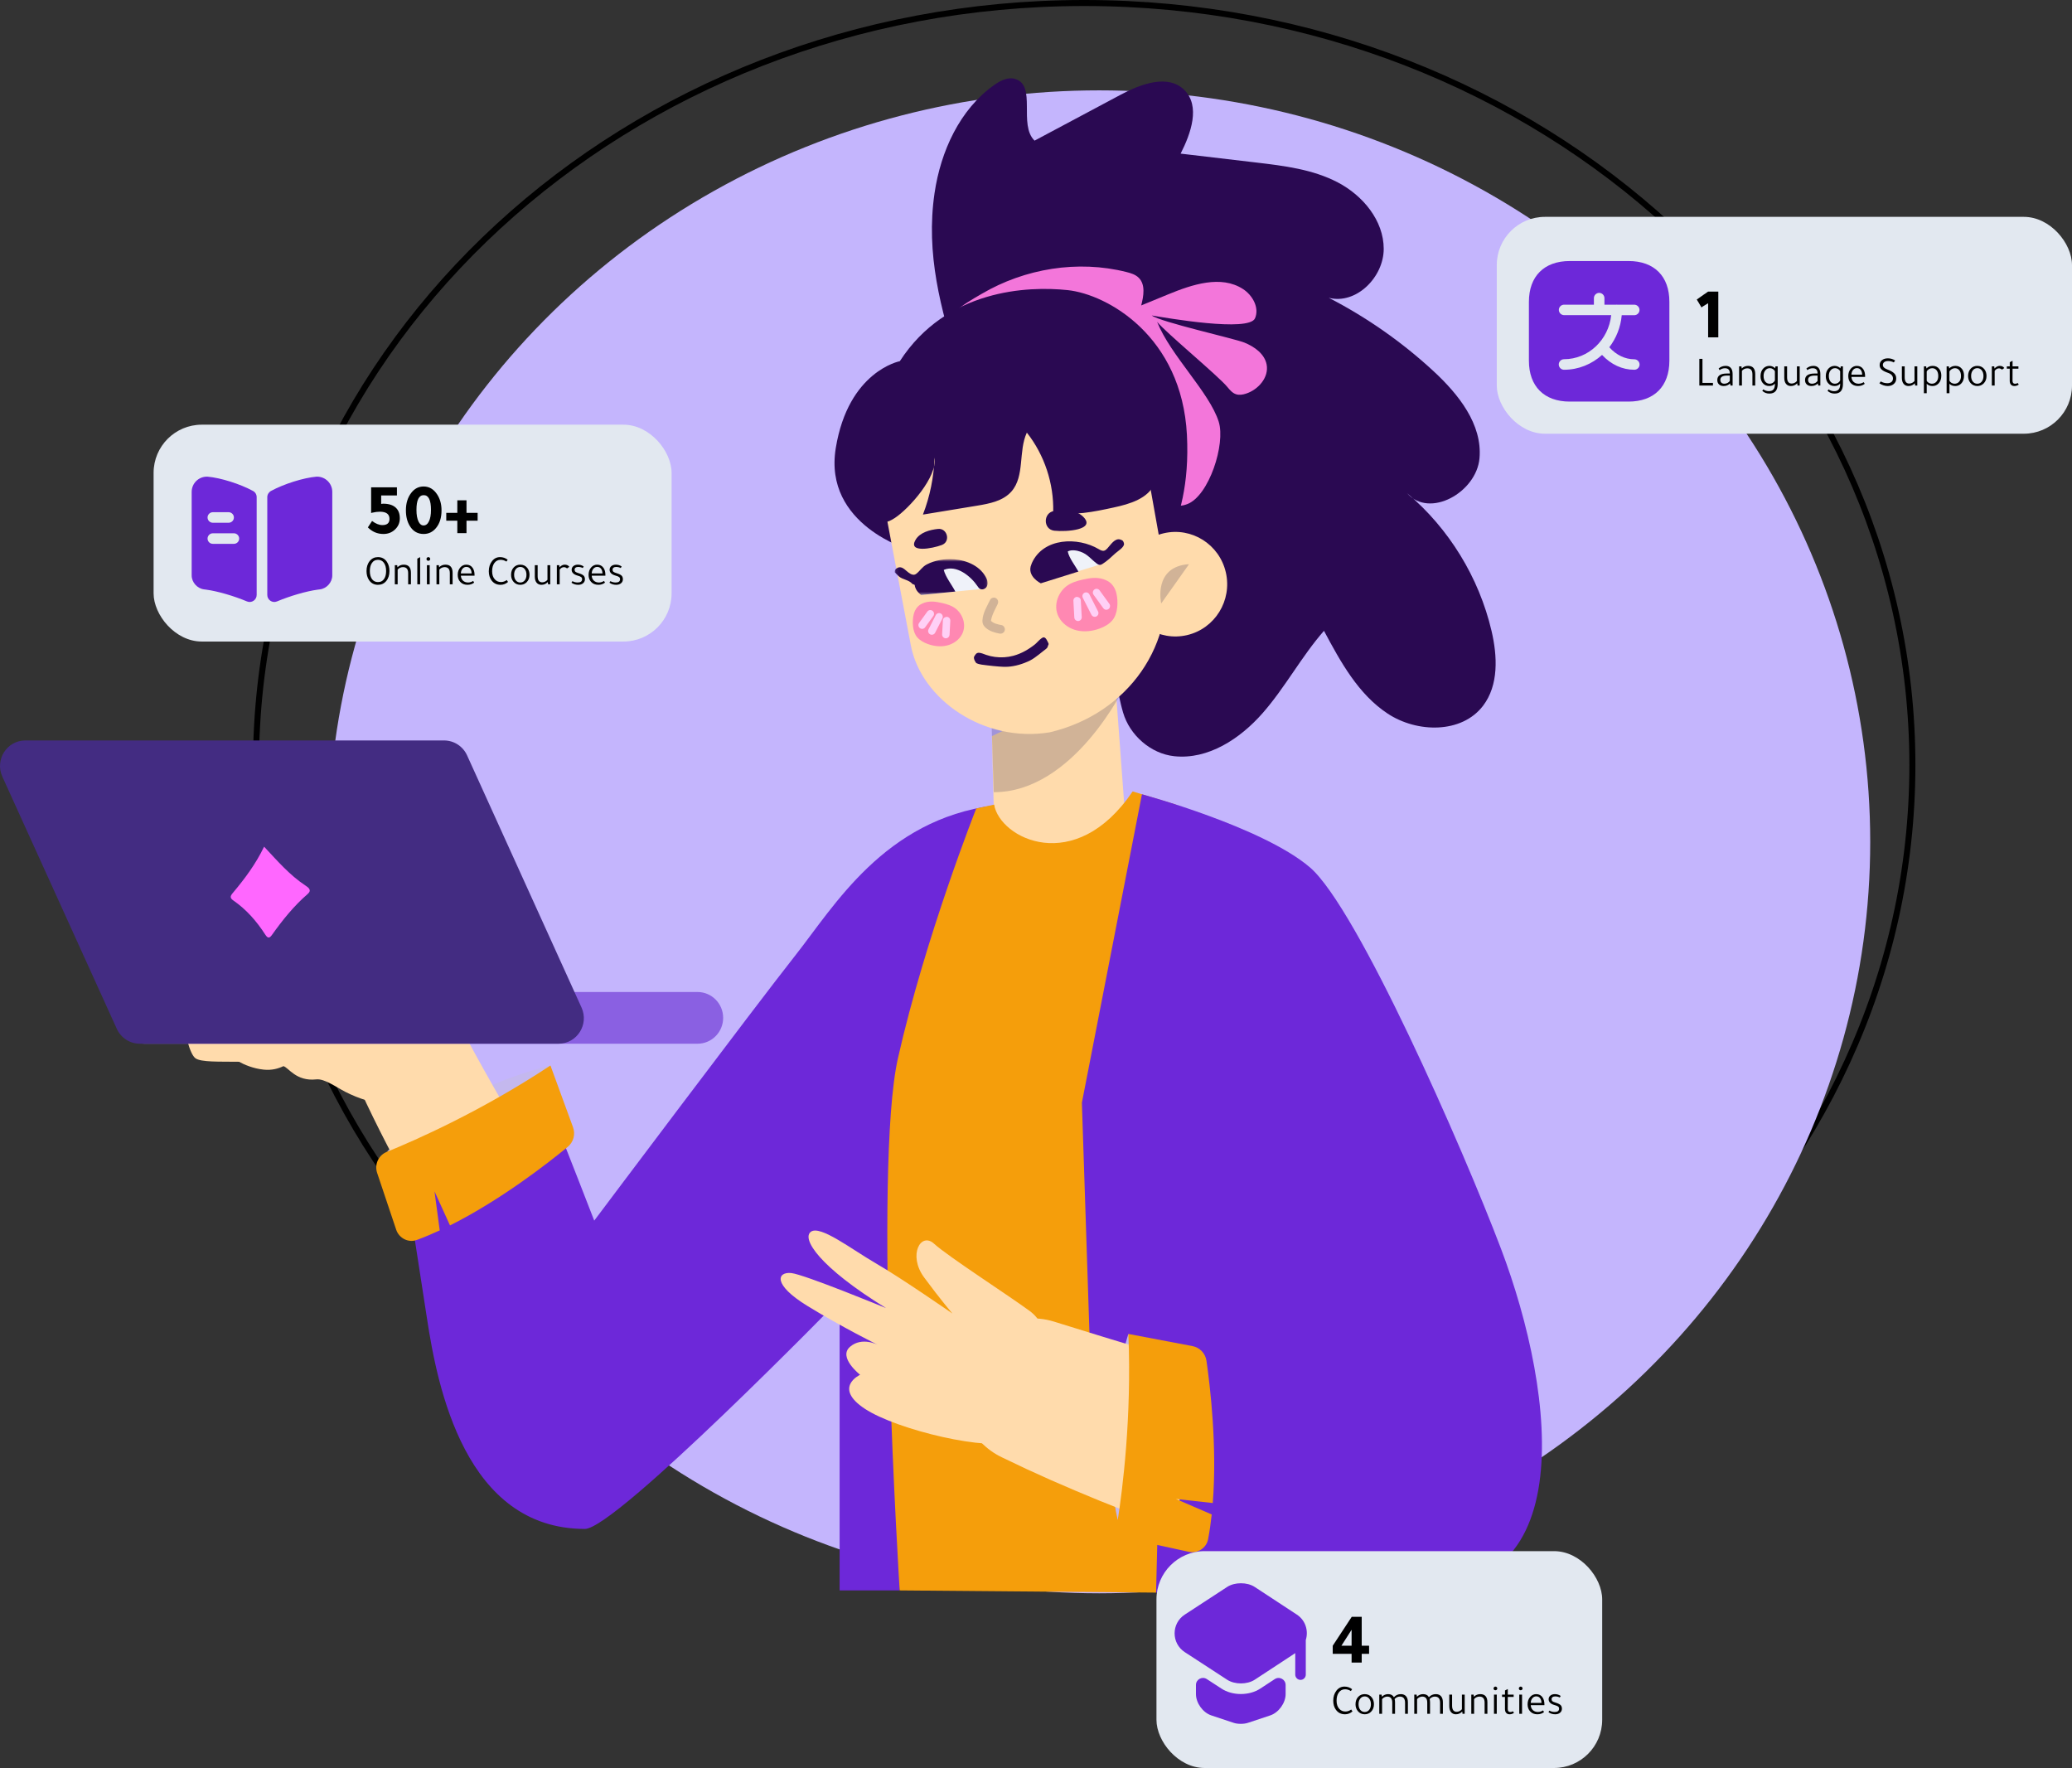 <svg width="688" height="587" viewBox="0 0 688 587" fill="none" xmlns="http://www.w3.org/2000/svg">
<rect x="0" y="0" width="688" height="587" fill="#333333" stroke="none"/>
<path d="M635 254C635 393.651 511.958 507 360 507C208.042 507 85 393.651 85 254C85 114.349 208.042 1 360 1C511.958 1 635 114.349 635 254Z" stroke="black" stroke-width="2"/>
<ellipse cx="365" cy="279.5" rx="256" ry="249.5" fill="#C4B5FD"/>
<path fill-rule="evenodd" clip-rule="evenodd" d="M310.316 64.106C312.364 50.209 318.672 36.346 330.089 28.245C332.132 26.791 334.649 25.491 337.053 26.198C344.333 28.345 338.06 41.391 343.523 46.694C353.094 41.59 362.664 36.486 372.234 31.387C378.907 27.827 387.905 24.54 393.27 29.893C398.616 35.231 395.462 44.273 392.022 51.006C400.383 51.986 408.744 52.977 417.105 53.958C426.399 55.054 435.935 56.219 444.231 60.571C452.533 64.918 459.463 73.213 459.458 82.629C459.458 92.04 450.307 101.192 441.235 98.882C453.836 105.38 465.563 113.591 475.993 123.231C484.29 130.899 492.28 140.898 491.259 152.186C490.237 163.474 474.685 172.247 467.222 163.758C481.111 175.444 491.101 191.737 495.257 209.463C497.226 217.858 497.665 227.478 492.443 234.325C485.351 243.621 470.534 243.357 460.786 236.939C451.033 230.526 445.135 219.77 439.621 209.438C432.139 217.978 426.754 228.215 419.267 236.75C411.779 245.289 401.128 252.285 389.875 251.07C382.076 250.224 375.117 244.099 372.916 236.57C370.453 228.145 372.925 229.485 364.406 228.275C356.667 227.169 350.093 223.893 343.361 220.004C340.774 218.51 338.158 216.987 336.041 214.871C325.849 204.663 330.523 190.616 330.538 178.023C330.587 137.985 304.369 104.494 310.316 64.106Z" fill="#2A0952"/>
<path fill-rule="evenodd" clip-rule="evenodd" d="M374.031 90.316C375.507 90.684 377.042 91.153 378.123 92.233C380.398 94.499 379.746 98.293 378.932 101.41C381.923 100.18 384.914 98.95 387.9 97.725C395.901 94.439 405.432 91.257 412.707 95.948C415.91 98.009 418.245 102.177 416.72 105.687C414.696 110.333 387.397 105.568 382.436 104.741C385.324 106.927 409.824 112.384 413.171 113.734C416.517 115.088 419.903 117.468 420.584 121.044C421.389 125.301 417.801 129.399 413.699 130.703C412.643 131.042 411.483 131.241 410.432 130.893C409.222 130.499 408.349 129.469 407.539 128.483C404.489 124.768 387.258 110.562 384.208 106.847C388.69 118.061 401.587 130.211 404.672 140.025C406.996 147.429 401.439 164.623 394.243 167.366C387.046 170.11 390.087 161.287 382.959 158.374C377.604 156.188 372.55 153.265 367.975 149.71C364.303 146.851 360.912 143.575 356.86 141.309C349.012 136.918 339.382 136.689 331.559 132.257C324.723 128.388 318.208 120.655 315.064 113.405C311.594 105.398 319.822 101.161 325.997 97.541C340.315 89.141 357.901 86.253 374.031 90.316Z" fill="#F376DA"/>
<path fill-rule="evenodd" clip-rule="evenodd" d="M380.575 189.334C380.575 189.334 395.792 177.154 394.114 144.405C392.426 111.646 367.738 97.729 354.525 96.325C341.307 94.925 314.244 96.006 298.786 119.922C298.786 119.922 281.703 123.153 277.513 148.782C273.323 174.415 302.211 182.641 302.211 182.641C302.211 182.641 306.387 224.821 327.196 225.254C348 225.688 380.575 189.334 380.575 189.334Z" fill="#2A0952"/>
<path d="M318.313 121.661L317.356 122.049L317.618 122.642C317.737 122.896 317.889 123.203 318.075 123.56C318.691 124.742 319.477 126.057 320.447 127.471C323.212 131.504 326.904 135.532 331.644 139.29C339.073 145.177 348.37 149.833 359.738 152.81L362.039 153.383L362.274 152.37C350 149.469 340.087 144.658 332.282 138.471C327.625 134.78 324.004 130.828 321.295 126.879C320.349 125.501 319.585 124.221 318.988 123.076L318.554 122.206L318.313 121.661Z" fill="#4165E3"/>
<path d="M338.586 125.706L337.831 126.416L338.414 127.019C339 127.603 339.833 128.385 340.902 129.313C343.392 131.473 346.276 133.632 349.522 135.646C354.704 138.864 360.292 141.394 366.228 142.989L368.47 143.544L368.695 142.528C362.039 141.027 355.8 138.323 350.062 134.76C346.865 132.775 344.025 130.649 341.575 128.523L340.432 127.506C340.088 127.193 339.783 126.906 339.517 126.649L338.586 125.706Z" fill="#4165E3"/>
<path d="M330.867 158.152L329.962 152.919L328.016 153.236C326.613 153.449 325.006 153.666 323.232 153.884C321.596 154.084 319.881 154.279 318.138 154.463L312.004 155.065L312.46 160.358L316.027 160.02C317.808 159.843 319.589 159.655 321.319 159.459L323.868 159.158C326.154 158.877 328.179 158.597 329.884 158.319L330.867 158.152Z" fill="#2A0952"/>
<path fill-rule="evenodd" clip-rule="evenodd" d="M329.353 244.401L330.35 282.587C330.676 295.996 339.037 302.968 352.117 302.544C363.286 302.181 373.587 296.021 374.614 284.798L370.182 224.782L329.353 244.401Z" fill="#FFDBAC"/>
<path fill-rule="evenodd" clip-rule="evenodd" d="M329.973 263.024C356.463 263.051 373.279 228.169 373.279 228.169L329.178 238.161L329.973 263.024Z" fill="#00023C" fill-opacity="0.18"/>
<path fill-rule="evenodd" clip-rule="evenodd" d="M348.547 243.144C326.731 246.724 305.962 232.284 302.467 214.408L294.466 172.183C290.083 149.781 301.302 128.36 323.355 123.201C345.931 117.928 375.234 130.735 380.466 153.506L386.532 187.539C391.221 213.86 374.37 237.104 348.547 243.144Z" fill="#FFDBAC"/>
<path fill-rule="evenodd" clip-rule="evenodd" d="M407.035 190.044C409.182 199.38 403.417 208.701 394.163 210.867C384.908 213.028 375.669 207.212 373.522 197.876C371.375 188.54 377.139 179.218 386.394 177.057C395.648 174.891 404.888 180.707 407.035 190.044Z" fill="#FFDBAC"/>
<path fill-rule="evenodd" clip-rule="evenodd" d="M385.575 200.357C385.575 200.357 382.761 188.098 394.819 187.311L385.575 200.357Z" fill="#00023C" fill-opacity="0.18"/>
<path fill-rule="evenodd" clip-rule="evenodd" d="M310.31 151.944C310.088 158.407 308.78 164.826 306.455 170.851C312.447 169.87 318.439 168.879 324.431 167.893C328.592 167.211 333.098 166.339 335.877 163.143C340.334 158.019 338.088 149.803 340.96 143.634C346.809 151.043 349.963 160.563 349.711 170.034C356.33 171.364 363.156 169.935 369.75 168.505C375.145 167.34 381.325 165.543 383.457 160.414C384.775 157.232 384.118 153.597 383.279 150.256C379.839 136.573 372.692 122.611 359.938 116.81C350.225 112.388 338.873 113.484 328.641 116.496C315.102 120.48 301.598 128.726 296.722 142.075C295.478 145.471 294.846 149.061 294.224 152.631C293.301 157.914 286.396 179.017 297.146 171.966C301.86 168.864 311.317 158.298 310.31 151.944Z" fill="#2A0952"/>
<path fill-rule="evenodd" clip-rule="evenodd" d="M331.254 200.597C330.903 201.324 330.528 202.036 330.183 202.768C330.074 202.992 329.97 203.226 329.867 203.46C329.837 203.525 329.645 203.983 329.798 203.619C329.753 203.724 329.714 203.824 329.669 203.928C329.487 204.401 329.314 204.874 329.196 205.367C329.166 205.472 329.141 205.581 329.117 205.686C329.107 205.736 329.043 206.124 329.087 205.85C329.122 205.576 329.082 205.93 329.082 205.98C329.077 206.069 329.092 206.159 329.082 206.249C329.072 206.328 328.978 205.865 329.077 206.164C329.176 206.478 328.978 205.99 329.023 206.084C329.176 206.348 328.682 205.756 329.003 206.064C329.122 206.174 329.23 206.293 329.349 206.398C329.423 206.463 329.418 206.458 329.324 206.383C329.398 206.438 329.472 206.493 329.546 206.537C329.679 206.627 329.817 206.712 329.961 206.781C330.005 206.806 330.42 207.005 330.178 206.901C330.326 206.961 330.479 207.02 330.637 207.07C331.278 207.294 331.945 207.434 332.606 207.553C333.347 207.698 333.835 208.639 333.613 209.341C333.356 210.137 332.636 210.496 331.846 210.352C330.237 210.048 328.643 209.575 327.369 208.489C326.866 208.056 326.441 207.538 326.293 206.876C326.155 206.263 326.214 205.666 326.323 205.054C326.698 202.957 327.863 201.03 328.776 199.138C329.107 198.451 330.124 198.212 330.74 198.62C331.436 199.068 331.609 199.87 331.254 200.597Z" fill="#00023C" fill-opacity="0.18"/>
<path fill-rule="evenodd" clip-rule="evenodd" d="M343.99 188.926C343.99 188.926 342.727 194.553 346.853 193.179C350.984 191.804 365.342 187.408 365.342 187.408C365.342 187.408 358.032 175.567 343.99 188.926Z" fill="#EFF2F9"/>
<path fill-rule="evenodd" clip-rule="evenodd" d="M342.478 187.351C342.537 187.202 342.581 187.042 342.65 186.888C346.476 178.498 357.867 178.189 364.846 182.332C365.394 182.66 366.026 182.999 366.643 182.835C367.072 182.715 367.408 182.377 367.719 182.048C368.77 180.928 370.157 178.587 371.974 179.125C372.916 179.404 373.054 179.767 373.212 180.455C373.479 181.62 371.006 183.094 370.34 183.716C368.983 184.976 367.679 186.221 366.08 187.231C365.858 187.366 365.626 187.5 365.375 187.54C364.945 187.6 364.535 187.376 364.19 187.117C362.28 185.693 361.169 184.015 358.78 183.173C357.532 182.73 355.77 182.431 354.546 183.084C354.975 185.285 356.994 187.764 358.089 189.761L345.587 193.67C345.587 193.67 340.745 191.31 342.478 187.351Z" fill="#2A0952"/>
<path fill-rule="evenodd" clip-rule="evenodd" d="M305.872 197.533L325.945 195.542C325.945 195.542 318.216 185.145 310.442 188.262C302.669 191.374 305.872 197.533 305.872 197.533Z" fill="#EFF2F9"/>
<mask id="mask0_4_341" style="mask-type:alpha" maskUnits="userSpaceOnUse" x="297" y="185" width="31" height="13">
<path fill-rule="evenodd" clip-rule="evenodd" d="M327.937 185.647H297.082V197.534H327.937V185.647Z" fill="white"/>
</mask>
<g mask="url(#mask0_4_341)">
<path fill-rule="evenodd" clip-rule="evenodd" d="M297.959 188.567C298.793 188.118 299.578 188.412 300.274 188.945C301.429 189.831 302.895 191.559 304.262 190.494C305.526 189.503 306.197 188.198 307.742 187.396C310.476 185.972 313.793 185.464 316.843 185.703C321.152 186.032 325.742 188.034 327.628 192.201C327.993 193.018 328.082 194.009 327.633 194.781C327.183 195.548 326.107 195.951 325.357 195.483C325.027 195.279 324.8 194.945 324.587 194.621C322.386 191.35 317.593 187.367 313.363 189.219C314 191.639 316.053 194.158 317.213 196.404L305.876 197.534C305.876 197.534 303.907 196.255 303.729 194.213C303.487 194.079 303.245 193.964 302.994 193.909C301.789 192.45 299.741 192.51 298.398 191.305C297.959 190.872 297.52 190.439 297.081 190.001C297.095 189.348 297.155 189 297.959 188.567Z" fill="#2A0952"/>
</g>
<path fill-rule="evenodd" clip-rule="evenodd" d="M345.884 211.883C345.114 212.396 344.206 213.497 343.707 213.895C341.56 215.608 339.132 217.017 336.466 217.729C334.487 218.257 332.414 218.381 330.386 218.112C329.399 217.983 328.416 217.759 327.469 217.435C326.748 217.196 325.81 216.748 325.05 216.728C324.685 216.718 324.3 216.848 324.058 217.126C323.782 217.435 323.55 217.799 323.382 218.177C323.357 218.949 323.727 219.561 324.167 220.149C325.267 220.687 326.565 220.736 327.77 220.901C329.117 221.07 330.465 221.21 331.822 221.309C332.72 221.374 333.623 221.424 334.522 221.379C337.054 221.249 339.759 220.418 342.034 219.288C343.08 218.775 344.057 217.983 344.995 217.281C345.484 216.912 345.968 216.534 346.436 216.136C346.782 215.847 347.651 215.309 347.804 214.891C347.937 214.542 348.06 214.194 348.194 213.85C348.248 213.696 347.69 212.69 347.596 212.516C347.394 212.147 347.088 211.659 346.619 211.614C346.407 211.589 346.155 211.704 345.884 211.883Z" fill="#2A0952"/>
<path fill-rule="evenodd" clip-rule="evenodd" d="M349.986 176.186C346.314 175.688 346.354 170.211 350.021 169.653C353.209 169.175 357.276 169.18 359.675 171.57C364.073 175.942 354.034 176.639 350.1 176.201C350.065 176.196 350.026 176.196 349.986 176.186Z" fill="#2A0952"/>
<path fill-rule="evenodd" clip-rule="evenodd" d="M312.839 180.898C315.711 179.718 314.532 175.281 311.447 175.61C308.757 175.899 305.465 176.77 304.014 179.215C301.368 183.697 309.65 182.123 312.745 180.938C312.775 180.923 312.809 180.913 312.839 180.898Z" fill="#2A0952"/>
<path fill-rule="evenodd" clip-rule="evenodd" d="M352.072 205.703C353.355 207.515 355.374 208.775 357.536 209.298C360.033 209.895 362.684 209.572 365.098 208.7C366.677 208.123 368.207 207.286 369.308 206.011C371.213 203.811 371.341 199.757 370.704 197.024C370.324 195.386 369.382 193.817 367.931 192.986C365.798 191.766 363.479 191.676 361.139 192.109C359.071 192.498 356.978 192.941 355.132 193.957C351.455 195.988 349.491 200.952 351.534 204.826C351.692 205.135 351.875 205.424 352.072 205.703Z" fill="#FF37B8" fill-opacity="0.5"/>
<path fill-rule="evenodd" clip-rule="evenodd" d="M367.353 202.454C367.604 202.454 367.861 202.375 368.078 202.215C368.631 201.807 368.749 201.03 368.35 200.477L365.107 195.996C364.702 195.443 363.927 195.324 363.384 195.722C362.831 196.13 362.713 196.912 363.113 197.465L366.356 201.941C366.597 202.28 366.973 202.454 367.353 202.454Z" fill="#FFD0F6"/>
<path fill-rule="evenodd" clip-rule="evenodd" d="M357.956 206.194H358.025C358.707 206.154 359.225 205.566 359.19 204.879L358.879 199.342C358.845 198.655 358.292 198.227 357.581 198.167C356.9 198.207 356.382 198.795 356.416 199.477L356.722 205.019C356.762 205.681 357.305 206.194 357.956 206.194Z" fill="#FFD0F6"/>
<path fill-rule="evenodd" clip-rule="evenodd" d="M363.503 204.793C363.695 204.793 363.888 204.748 364.065 204.659C364.672 204.34 364.914 203.593 364.598 202.981L361.736 197.354C361.43 196.741 360.68 196.502 360.077 196.811C359.47 197.13 359.228 197.877 359.544 198.489L362.407 204.116C362.624 204.544 363.058 204.793 363.503 204.793Z" fill="#FFD0F6"/>
<path fill-rule="evenodd" clip-rule="evenodd" d="M318.989 211.314C317.913 212.838 316.22 213.893 314.409 214.321C312.321 214.824 310.1 214.556 308.077 213.824C306.754 213.341 305.47 212.648 304.548 211.578C302.953 209.731 302.845 206.335 303.378 204.044C303.699 202.67 304.488 201.36 305.702 200.663C307.489 199.637 309.434 199.563 311.393 199.926C313.126 200.25 314.878 200.623 316.423 201.47C319.508 203.173 321.151 207.331 319.439 210.582C319.305 210.836 319.157 211.08 318.989 211.314Z" fill="#FF37B8" fill-opacity="0.5"/>
<path fill-rule="evenodd" clip-rule="evenodd" d="M306.189 208.795C306.569 208.795 306.944 208.621 307.186 208.282L309.9 204.533C310.305 203.975 310.187 203.198 309.634 202.79C309.091 202.392 308.316 202.496 307.911 203.064L305.192 206.818C304.792 207.371 304.91 208.148 305.463 208.556C305.68 208.715 305.937 208.795 306.189 208.795Z" fill="#FFD0F6"/>
<path fill-rule="evenodd" clip-rule="evenodd" d="M314.059 211.927C314.711 211.927 315.254 211.414 315.293 210.752L315.55 206.111C315.589 205.424 315.066 204.836 314.385 204.797C313.615 204.866 313.121 205.289 313.087 205.977L312.825 210.612C312.791 211.3 313.309 211.887 313.99 211.927H314.059Z" fill="#FFD0F6"/>
<path fill-rule="evenodd" clip-rule="evenodd" d="M309.415 210.755C309.859 210.755 310.293 210.506 310.51 210.078L312.909 205.367C313.22 204.755 312.983 204.008 312.376 203.689C311.764 203.385 311.024 203.619 310.718 204.227L308.319 208.942C308.003 209.555 308.245 210.302 308.852 210.62C309.03 210.71 309.222 210.755 309.415 210.755Z" fill="#FFD0F6"/>
<path fill-rule="evenodd" clip-rule="evenodd" d="M434.562 511.849V538L383.871 528.768L380.269 494.247L434.562 511.849Z" fill="#6D28D9"/>
<path fill-rule="evenodd" clip-rule="evenodd" d="M182.774 353.76C182.774 353.76 150.627 360.915 128.402 382.45L169.891 372.487L182.774 353.76Z" fill="#C4B8EE"/>
<path fill-rule="evenodd" clip-rule="evenodd" d="M280.596 409.529C284.234 401.781 290.734 392.435 287.961 383.98C285.616 376.83 278.612 370.989 272.3 367.513C266.599 364.366 260.192 362.3 253.692 362.415C237.918 362.708 235.948 373.105 230.109 385.21C227.711 390.189 225.223 394.935 222.587 399.087C219.966 403.22 217.247 406.84 214.823 409.255C213.629 410.465 212.523 411.341 211.714 411.944C210.895 412.532 210.381 412.771 210.159 412.895C210.051 412.95 209.996 412.985 209.824 413.099L210.06 413.114L210.534 413.144C211.842 413.263 212.765 413.438 213.614 413.652C213.984 413.746 214.34 413.846 214.665 413.956C214.932 414.035 215.248 414.16 215.465 414.234C216.388 414.603 216.817 414.857 217.049 415.006C217.276 415.151 217.267 415.176 217.178 415.131C217.079 415.081 216.891 414.976 216.635 414.792C215.593 414.065 213.876 412.586 212.124 410.928C210.357 409.24 203.555 417.262 201.675 415.21C197.864 411.122 194.034 406.566 190.175 401.926C174.777 383.213 148.662 332.977 148.662 332.977L115.559 352.725C116.255 354.373 116.896 355.852 117.577 357.39C118.254 358.919 118.92 360.448 119.621 361.946C121.003 364.969 122.429 367.952 123.885 370.934C126.792 376.884 129.838 382.765 132.996 388.611C139.334 400.292 146.13 411.77 153.756 423.147C157.571 428.864 161.638 434.495 166.159 440.232C168.45 443.085 170.868 445.953 173.568 448.896C176.302 451.853 179.234 454.846 183.25 458.097C184.247 458.909 185.357 459.751 186.586 460.612C187.82 461.478 189.163 462.36 190.801 463.286C192.435 464.202 194.316 465.163 196.744 466.074C197.331 466.303 198.032 466.537 198.684 466.747C199.389 466.966 200.13 467.175 200.89 467.369C202.519 467.757 204.226 468.091 206.339 468.26L207.109 468.315L207.662 468.345L208.244 468.365L209.424 468.395C210.204 468.425 210.993 468.395 211.783 468.385C213.357 468.345 214.937 468.235 216.506 468.056C219.646 467.703 222.745 467.075 225.702 466.224C231.634 464.516 236.95 461.936 241.525 459.048C246.116 456.155 249.99 452.924 253.416 449.657C260.212 443.075 265.281 436.323 269.595 429.601C273.899 422.879 277.467 416.206 280.596 409.529Z" fill="#FFDBAC"/>
<path fill-rule="evenodd" clip-rule="evenodd" d="M148.603 358.345C143.747 364.948 135.499 368.03 127.459 366.695C123.629 366.058 119.191 364.823 114.695 362.518C111.581 360.919 107.731 358.066 105.016 358.37C98.274 359.107 95.816 354.411 94.103 353.978C92.509 354.755 90.258 355.437 87.499 355.128C83.99 354.75 81.078 353.46 79.375 352.524H79.365C72.658 352.44 66.804 352.699 64.914 351.369C61.133 348.715 57.456 322.688 63.897 321.612C72.426 320.193 68.092 339.384 75.881 343.019C75.881 343.019 70.022 318.754 79.622 316.962C86.177 315.742 87.223 339.936 94.192 344.318C94.192 344.318 87.588 321.842 94.671 318.237C101.754 314.631 101.734 341.729 108.965 342.431C110.44 342.566 103.101 323.236 111.59 322.19C120.08 321.149 115.337 344.249 140.435 343.726C150.602 343.517 154.728 350.01 148.603 358.345Z" fill="#FFDBAC"/>
<path fill-rule="evenodd" clip-rule="evenodd" d="M231.613 346.529H48.024C43.325 346.529 39.515 342.69 39.515 337.945C39.515 333.204 43.325 329.36 48.024 329.36H231.613C236.312 329.36 240.122 333.204 240.122 337.945C240.122 342.69 236.312 346.529 231.613 346.529Z" fill="#8A60E2"/>
<path fill-rule="evenodd" clip-rule="evenodd" d="M185.457 346.529H46.425C43.138 346.529 40.151 344.597 38.784 341.585L0.774 257.842C-1.777 252.235 2.29 245.842 8.41 245.842H147.449C150.736 245.842 153.717 247.774 155.089 250.786L193.098 334.524C195.645 340.141 191.578 346.529 185.457 346.529Z" fill="#432C82"/>
<path fill-rule="evenodd" clip-rule="evenodd" d="M87.692 281.107C84.883 286.938 81.211 291.828 77.268 296.518C76.439 297.504 76.261 298.127 77.5 298.983C81.814 301.976 85.234 305.884 88.067 310.286C88.921 311.611 89.479 311.556 90.293 310.421C93.797 305.496 97.553 300.81 102.139 296.842C103.674 295.512 102.4 294.661 101.344 293.959C96.186 290.548 92.178 285.902 87.692 281.107Z" fill="#FF67FF"/>
<path fill-rule="evenodd" clip-rule="evenodd" d="M330.034 267.411C293.602 272.173 277.035 300.822 264.014 317.303C250.722 334.139 197.313 405.263 197.313 405.263C197.313 405.263 190.403 387.378 179.461 359.767L133.07 381.826C136.402 403.038 140.069 426.455 141.752 437.579C145.227 460.529 154.482 507.626 194.218 507.626C204.48 507.626 278.791 431.455 278.791 431.455V528.041H298.734L311.347 365.757C311.347 365.757 330.805 267.311 330.034 267.411Z" fill="#6D28D9"/>
<path fill-rule="evenodd" clip-rule="evenodd" d="M390.439 267.142L383.865 528.768L298.734 528.041C298.734 528.041 289.884 387.966 298.166 351.308C307.283 310.955 324.153 268.432 324.153 268.432L330.096 267.141C331.967 278.415 356.995 291.038 376.091 262.765L390.439 267.142Z" fill="#F59E0B"/>
<path fill-rule="evenodd" clip-rule="evenodd" d="M380.269 453.721H292.478C292.458 455.598 292.458 457.395 292.478 459.103H379.874L380.269 453.721Z" fill="#EFF2F9"/>
<path fill-rule="evenodd" clip-rule="evenodd" d="M379.182 263.709C379.182 263.709 419.31 274.549 434.995 288.018C450.681 301.482 485.675 381.032 498.404 414.607C516.587 462.578 526.434 537.153 461.692 525.706C396.951 514.258 386.625 510.897 386.625 510.897V478.238L362.579 467.797L359.237 366.124L379.182 263.709Z" fill="#6D28D9"/>
<path fill-rule="evenodd" clip-rule="evenodd" d="M374.672 442.887C374.672 442.887 364.238 474.381 371.143 504.678L383.98 463.656L374.672 442.887Z" fill="#C4B8EE"/>
<path fill-rule="evenodd" clip-rule="evenodd" d="M319.999 454.864C323.883 442.077 337.303 434.876 349.983 438.795L350.669 439.009L366.478 443.899C371.804 445.537 377.13 447.136 382.455 448.679C385.422 449.566 388.378 450.362 391.339 451.199C392.874 470.041 393.314 489.143 390.466 507.756C387.657 506.785 384.8 505.853 382.036 504.848C376.414 502.756 370.851 500.58 365.348 498.36C359.85 496.114 354.401 493.808 348.981 491.423L340.882 487.759L332.713 483.87C322.072 478.819 316.45 466.525 319.999 454.864Z" fill="#FFDBAC"/>
<path fill-rule="evenodd" clip-rule="evenodd" d="M348.007 450.351C348.007 450.351 348.782 440.343 341.926 435.279C335.065 430.21 314.622 417.039 310.175 412.951C305.733 408.868 301.414 416.741 306.843 424.11C312.272 431.484 316.256 436.115 316.256 436.115C316.256 436.115 299.163 424.259 290.97 419.534C282.782 414.804 272.402 406.677 269.258 408.958C266.119 411.233 271.958 420.605 294.218 434.308C294.218 434.308 267.061 423.119 262.748 422.671C258.069 422.183 256.469 426.435 268.009 433.531C279.554 440.626 291.523 446.532 291.523 446.532C291.523 446.532 286.217 443.679 282.219 447.179C278.216 450.685 285.6 456.446 285.6 456.446C285.6 456.446 276.464 460.658 287.16 467.729C297.855 474.795 328.827 482.092 336.675 478.405C344.517 474.71 348.007 450.351 348.007 450.351Z" fill="#FFDBAC"/>
<path fill-rule="evenodd" clip-rule="evenodd" d="M390.444 497.677L402.694 499.027C404.19 480.095 401.816 460.184 400.602 451.789C400.241 449.329 398.376 447.382 395.952 446.924L374.675 442.886C375.805 470.531 372.735 494.5 371.146 504.678C370.691 507.611 372.572 510.389 375.445 511.017L394.733 515.224C397.66 515.862 400.592 513.98 401.15 511.017C401.653 508.353 402.048 505.609 402.349 502.826L390.444 497.677Z" fill="#F59E0B"/>
<path fill-rule="evenodd" clip-rule="evenodd" d="M144.275 395.554L149.418 406.857C166.288 398.417 182.008 386.133 188.518 380.775C190.428 379.202 191.124 376.583 190.27 374.253L182.773 353.758C159.847 368.94 137.878 378.599 128.407 382.449C125.677 383.559 124.28 386.616 125.228 389.425L131.556 408.286C132.518 411.144 135.623 412.713 138.431 411.672C140.953 410.746 143.49 409.671 146.012 408.505L144.275 395.554Z" fill="#F59E0B"/>
<rect x="497" y="72" width="191" height="72" rx="16" fill="#E2E8F0"/>
<path d="M540.777 86.667H521.223C512.73 86.667 507.667 91.73 507.667 100.223V119.753C507.667 128.27 512.73 133.333 521.223 133.333H540.753C549.247 133.333 554.31 128.27 554.31 119.777V100.223C554.333 91.73 549.27 86.667 540.777 86.667ZM542.667 122.763C538.677 122.763 534.943 121.037 531.957 117.84C528.573 120.897 524.163 122.763 519.333 122.763C518.377 122.763 517.583 121.97 517.583 121.013C517.583 120.057 518.377 119.263 519.333 119.263C527.43 119.263 534.127 112.847 534.99 104.633H531H519.357C518.4 104.633 517.607 103.84 517.607 102.883C517.607 101.927 518.4 101.157 519.357 101.157H529.25V98.987C529.25 98.03 530.043 97.237 531 97.237C531.957 97.237 532.75 98.03 532.75 98.987V101.157H536.693C536.74 101.157 536.787 101.133 536.833 101.133C536.88 101.133 536.927 101.157 536.973 101.157H542.643C543.6 101.157 544.393 101.95 544.393 102.907C544.393 103.863 543.6 104.657 542.643 104.657H538.49C538.14 108.647 536.647 112.31 534.36 115.297C536.693 117.887 539.61 119.287 542.667 119.287C543.623 119.287 544.417 120.08 544.417 121.037C544.417 121.993 543.623 122.763 542.667 122.763Z" fill="#6D28D9"/>
<path d="M570.56 96.808V112H567.176V100.672C566.968 100.816 566.656 101.008 566.24 101.248C565.664 101.584 565.24 101.856 564.968 102.064C564.76 101.696 564.416 101.112 563.936 100.312L563.84 100.168C563.696 99.928 563.552 99.688 563.408 99.448C563.952 99.032 564.768 98.456 565.856 97.72L566.12 97.552C566.568 97.232 566.92 96.984 567.176 96.808H570.56Z" fill="black"/>
<path d="M564.26 128V119.138H565.296V127.118H568.782V128H564.26ZM575.303 128H574.603L574.463 127.314C573.893 127.883 573.184 128.168 572.335 128.168C571.691 128.168 571.177 127.991 570.795 127.636C570.412 127.272 570.221 126.791 570.221 126.194C570.221 124.738 571.285 124.01 573.413 124.01H574.379V123.926C574.379 122.815 573.837 122.26 572.755 122.26C572.139 122.26 571.546 122.465 570.977 122.876L570.669 122.358C571.313 121.77 572.097 121.476 573.021 121.476C573.758 121.476 574.323 121.705 574.715 122.162C575.107 122.619 575.303 123.277 575.303 124.136V128ZM574.379 124.696H573.525C571.994 124.696 571.229 125.167 571.229 126.11C571.229 126.511 571.345 126.829 571.579 127.062C571.821 127.286 572.157 127.398 572.587 127.398C572.96 127.398 573.319 127.305 573.665 127.118C574.01 126.931 574.248 126.698 574.379 126.418V124.696ZM582.811 128H581.887V124.276C581.887 122.951 581.308 122.288 580.151 122.288C579.815 122.288 579.484 122.367 579.157 122.526C578.83 122.685 578.578 122.885 578.401 123.128V128H577.463V121.644H578.247L578.331 122.316H578.373C578.924 121.756 579.614 121.476 580.445 121.476C582.022 121.476 582.811 122.386 582.811 124.206V128ZM589.408 122.288L589.548 121.644H590.276V127.482C590.276 129.61 589.347 130.674 587.49 130.674C586.613 130.674 585.838 130.38 585.166 129.792L585.488 129.274C586.067 129.675 586.683 129.876 587.336 129.876C588.027 129.876 588.535 129.685 588.862 129.302C589.189 128.919 589.352 128.313 589.352 127.482V127.356C588.895 127.897 588.269 128.168 587.476 128.168C586.552 128.168 585.819 127.823 585.278 127.132C584.811 126.535 584.578 125.793 584.578 124.906C584.578 123.786 584.905 122.909 585.558 122.274C586.099 121.742 586.767 121.476 587.56 121.476C587.915 121.476 588.265 121.555 588.61 121.714C588.965 121.863 589.231 122.055 589.408 122.288ZM589.352 126.306V123.268C589.231 122.979 589.011 122.736 588.694 122.54C588.377 122.335 588.041 122.232 587.686 122.232C587.07 122.232 586.566 122.475 586.174 122.96C585.782 123.436 585.586 124.052 585.586 124.808C585.586 125.667 585.801 126.334 586.23 126.81C586.603 127.202 587.07 127.398 587.63 127.398C588.003 127.398 588.344 127.3 588.652 127.104C588.969 126.899 589.203 126.633 589.352 126.306ZM597.585 121.644V128H596.857L596.773 127.272L596.731 127.286C596.162 127.874 595.471 128.168 594.659 128.168C593.978 128.168 593.441 127.93 593.049 127.454C592.657 126.969 592.461 126.301 592.461 125.452V121.644H593.399V125.284C593.399 126.656 593.912 127.342 594.939 127.342C595.256 127.342 595.574 127.263 595.891 127.104C596.218 126.945 596.474 126.74 596.661 126.488V121.644H597.585ZM604.438 128H603.738L603.598 127.314C603.028 127.883 602.319 128.168 601.47 128.168C600.826 128.168 600.312 127.991 599.93 127.636C599.547 127.272 599.356 126.791 599.356 126.194C599.356 124.738 600.42 124.01 602.548 124.01H603.514V123.926C603.514 122.815 602.972 122.26 601.89 122.26C601.274 122.26 600.681 122.465 600.112 122.876L599.804 122.358C600.448 121.77 601.232 121.476 602.156 121.476C602.893 121.476 603.458 121.705 603.85 122.162C604.242 122.619 604.438 123.277 604.438 124.136V128ZM603.514 124.696H602.66C601.129 124.696 600.364 125.167 600.364 126.11C600.364 126.511 600.48 126.829 600.714 127.062C600.956 127.286 601.292 127.398 601.722 127.398C602.095 127.398 602.454 127.305 602.8 127.118C603.145 126.931 603.383 126.698 603.514 126.418V124.696ZM611.078 122.288L611.218 121.644H611.946V127.482C611.946 129.61 611.017 130.674 609.16 130.674C608.283 130.674 607.508 130.38 606.836 129.792L607.158 129.274C607.737 129.675 608.353 129.876 609.006 129.876C609.697 129.876 610.205 129.685 610.532 129.302C610.859 128.919 611.022 128.313 611.022 127.482V127.356C610.565 127.897 609.939 128.168 609.146 128.168C608.222 128.168 607.489 127.823 606.948 127.132C606.481 126.535 606.248 125.793 606.248 124.906C606.248 123.786 606.575 122.909 607.228 122.274C607.769 121.742 608.437 121.476 609.23 121.476C609.585 121.476 609.935 121.555 610.28 121.714C610.635 121.863 610.901 122.055 611.078 122.288ZM611.022 126.306V123.268C610.901 122.979 610.681 122.736 610.364 122.54C610.047 122.335 609.711 122.232 609.356 122.232C608.74 122.232 608.236 122.475 607.844 122.96C607.452 123.436 607.256 124.052 607.256 124.808C607.256 125.667 607.471 126.334 607.9 126.81C608.273 127.202 608.74 127.398 609.3 127.398C609.673 127.398 610.014 127.3 610.322 127.104C610.639 126.899 610.873 126.633 611.022 126.306ZM619.297 125.144H614.761C614.798 125.825 615.032 126.371 615.461 126.782C615.9 127.193 616.464 127.398 617.155 127.398C617.734 127.398 618.298 127.225 618.849 126.88L619.171 127.44C618.555 127.925 617.813 128.168 616.945 128.168C615.937 128.168 615.134 127.837 614.537 127.174C613.986 126.577 613.711 125.802 613.711 124.85C613.711 123.861 614.005 123.035 614.593 122.372C615.125 121.775 615.783 121.476 616.567 121.476C617.51 121.476 618.228 121.859 618.723 122.624C619.106 123.221 619.297 123.959 619.297 124.836V125.144ZM614.747 124.388H618.331C618.303 123.707 618.135 123.175 617.827 122.792C617.528 122.409 617.113 122.218 616.581 122.218C616.077 122.218 615.652 122.419 615.307 122.82C614.971 123.221 614.784 123.744 614.747 124.388ZM624.048 127.272L624.496 126.642C625.177 127.034 625.901 127.23 626.666 127.23C627.254 127.23 627.716 127.095 628.052 126.824C628.388 126.544 628.556 126.152 628.556 125.648C628.556 124.789 627.991 124.164 626.862 123.772C625.901 123.445 625.205 123.081 624.776 122.68C624.347 122.279 624.132 121.789 624.132 121.21C624.132 120.519 624.403 119.964 624.944 119.544C625.439 119.161 626.087 118.97 626.89 118.97C627.767 118.97 628.565 119.213 629.284 119.698L628.822 120.328C628.243 120.02 627.623 119.866 626.96 119.866C626.419 119.866 625.989 119.983 625.672 120.216C625.355 120.449 625.196 120.767 625.196 121.168C625.196 121.793 625.681 122.288 626.652 122.652C627.753 123.072 628.523 123.506 628.962 123.954C629.41 124.393 629.634 124.967 629.634 125.676C629.634 126.488 629.321 127.127 628.696 127.594C628.183 127.977 627.557 128.168 626.82 128.168C625.896 128.168 624.972 127.869 624.048 127.272ZM636.632 121.644V128H635.904L635.82 127.272L635.778 127.286C635.209 127.874 634.518 128.168 633.706 128.168C633.025 128.168 632.488 127.93 632.096 127.454C631.704 126.969 631.508 126.301 631.508 125.452V121.644H632.446V125.284C632.446 126.656 632.959 127.342 633.986 127.342C634.303 127.342 634.621 127.263 634.938 127.104C635.265 126.945 635.521 126.74 635.708 126.488V121.644H636.632ZM638.822 121.644H639.564L639.69 122.33C640.213 121.761 640.904 121.476 641.762 121.476C642.677 121.476 643.4 121.821 643.932 122.512C644.38 123.1 644.604 123.828 644.604 124.696C644.604 125.844 644.278 126.74 643.624 127.384C643.092 127.907 642.448 128.168 641.692 128.168C640.871 128.168 640.227 127.916 639.76 127.412V130.548H638.822V121.644ZM639.76 123.366V126.376C639.872 126.665 640.092 126.908 640.418 127.104C640.754 127.3 641.1 127.398 641.454 127.398C642.098 127.398 642.616 127.165 643.008 126.698C643.4 126.231 643.596 125.611 643.596 124.836C643.596 123.968 643.382 123.301 642.952 122.834C642.598 122.442 642.131 122.246 641.552 122.246C641.188 122.246 640.834 122.353 640.488 122.568C640.143 122.783 639.9 123.049 639.76 123.366ZM646.369 121.644H647.111L647.237 122.33C647.76 121.761 648.451 121.476 649.309 121.476C650.224 121.476 650.947 121.821 651.479 122.512C651.927 123.1 652.151 123.828 652.151 124.696C652.151 125.844 651.825 126.74 651.171 127.384C650.639 127.907 649.995 128.168 649.239 128.168C648.418 128.168 647.774 127.916 647.307 127.412V130.548H646.369V121.644ZM647.307 123.366V126.376C647.419 126.665 647.639 126.908 647.965 127.104C648.301 127.3 648.647 127.398 649.001 127.398C649.645 127.398 650.163 127.165 650.555 126.698C650.947 126.231 651.143 125.611 651.143 124.836C651.143 123.968 650.929 123.301 650.499 122.834C650.145 122.442 649.678 122.246 649.099 122.246C648.735 122.246 648.381 122.353 648.035 122.568C647.69 122.783 647.447 123.049 647.307 123.366ZM659.614 124.836C659.614 125.844 659.297 126.67 658.662 127.314C658.093 127.883 657.393 128.168 656.562 128.168C655.601 128.168 654.826 127.804 654.238 127.076C653.744 126.46 653.496 125.713 653.496 124.836C653.496 123.809 653.804 122.979 654.42 122.344C654.98 121.765 655.694 121.476 656.562 121.476C657.542 121.476 658.322 121.845 658.9 122.582C659.376 123.198 659.614 123.949 659.614 124.836ZM654.504 124.836C654.504 125.648 654.714 126.292 655.134 126.768C655.508 127.188 655.979 127.398 656.548 127.398C657.164 127.398 657.659 127.165 658.032 126.698C658.415 126.222 658.606 125.601 658.606 124.836C658.606 124.033 658.401 123.389 657.99 122.904C657.617 122.456 657.141 122.232 656.562 122.232C655.946 122.232 655.447 122.475 655.064 122.96C654.691 123.436 654.504 124.061 654.504 124.836ZM665.525 122.19L664.755 122.722C664.438 122.442 664.097 122.302 663.733 122.302C663.201 122.302 662.73 122.577 662.319 123.128V128H661.381V121.644H662.179L662.263 122.316H662.291C662.842 121.756 663.406 121.476 663.985 121.476C664.666 121.476 665.18 121.714 665.525 122.19ZM668.263 122.414L668.249 126.39C668.249 127.071 668.525 127.412 669.075 127.412C669.383 127.412 669.687 127.333 669.985 127.174L670.321 127.692C669.864 128.009 669.383 128.168 668.879 128.168C668.385 128.168 668.002 128.014 667.731 127.706C667.461 127.398 667.325 126.969 667.325 126.418V122.414H666.359V121.644H667.339V120.258L668.263 119.782V121.644H670.209V122.414H668.263Z" fill="black"/>
<rect x="384" y="515" width="148" height="72" rx="16" fill="#E2E8F0"/>
<path d="M442.528 546.408C444.544 543.32 446.648 540.12 448.84 536.808H452.152V546.408H454.6V549.096H452.152V552H448.792V549.096H442.528V546.408ZM445.408 546.408H448.792V541.104C448.408 541.696 447.928 542.448 447.352 543.36C446.504 544.688 445.856 545.704 445.408 546.408Z" fill="black"/>
<path d="M448.972 560.852L448.552 561.454C447.927 561.062 447.287 560.866 446.634 560.866C445.738 560.866 445.033 561.235 444.52 561.972C444.044 562.644 443.806 563.54 443.806 564.66C443.806 565.827 444.114 566.737 444.73 567.39C445.253 567.959 445.925 568.244 446.746 568.244C447.418 568.244 448.057 568.025 448.664 567.586L449.084 568.216C448.356 568.851 447.53 569.168 446.606 569.168C445.327 569.168 444.324 568.673 443.596 567.684C442.999 566.872 442.7 565.864 442.7 564.66C442.7 563.316 443.064 562.187 443.792 561.272C444.483 560.404 445.365 559.97 446.438 559.97C447.39 559.97 448.235 560.264 448.972 560.852ZM456.214 565.836C456.214 566.844 455.896 567.67 455.262 568.314C454.692 568.883 453.992 569.168 453.162 569.168C452.2 569.168 451.426 568.804 450.838 568.076C450.343 567.46 450.096 566.713 450.096 565.836C450.096 564.809 450.404 563.979 451.02 563.344C451.58 562.765 452.294 562.476 453.162 562.476C454.142 562.476 454.921 562.845 455.5 563.582C455.976 564.198 456.214 564.949 456.214 565.836ZM451.104 565.836C451.104 566.648 451.314 567.292 451.734 567.768C452.107 568.188 452.578 568.398 453.148 568.398C453.764 568.398 454.258 568.165 454.632 567.698C455.014 567.222 455.206 566.601 455.206 565.836C455.206 565.033 455 564.389 454.59 563.904C454.216 563.456 453.74 563.232 453.162 563.232C452.546 563.232 452.046 563.475 451.664 563.96C451.29 564.436 451.104 565.061 451.104 565.836ZM467.487 569H466.549V565.36C466.549 563.979 465.97 563.288 464.813 563.288C464.187 563.288 463.609 563.559 463.077 564.1C463.17 564.427 463.217 564.791 463.217 565.192V569H462.293V565.304C462.293 563.96 461.728 563.288 460.599 563.288C460.3 563.288 459.987 563.372 459.661 563.54C459.343 563.699 459.096 563.899 458.919 564.142V569H457.981V562.644H458.765L458.849 563.302H458.891C459.479 562.751 460.155 562.476 460.921 562.476C461.835 562.476 462.475 562.817 462.839 563.498C463.455 562.817 464.225 562.476 465.149 562.476C465.914 562.476 466.502 562.723 466.913 563.218C467.295 563.685 467.487 564.343 467.487 565.192V569ZM479.108 569H478.17V565.36C478.17 563.979 477.591 563.288 476.434 563.288C475.808 563.288 475.23 563.559 474.698 564.1C474.791 564.427 474.838 564.791 474.838 565.192V569H473.914V565.304C473.914 563.96 473.349 563.288 472.22 563.288C471.921 563.288 471.608 563.372 471.282 563.54C470.964 563.699 470.717 563.899 470.54 564.142V569H469.602V562.644H470.386L470.47 563.302H470.512C471.1 562.751 471.776 562.476 472.542 562.476C473.456 562.476 474.096 562.817 474.46 563.498C475.076 562.817 475.846 562.476 476.77 562.476C477.535 562.476 478.123 562.723 478.534 563.218C478.916 563.685 479.108 564.343 479.108 565.192V569ZM486.347 562.644V569H485.619L485.535 568.272L485.493 568.286C484.924 568.874 484.233 569.168 483.421 569.168C482.74 569.168 482.203 568.93 481.811 568.454C481.419 567.969 481.223 567.301 481.223 566.452V562.644H482.161V566.284C482.161 567.656 482.674 568.342 483.701 568.342C484.018 568.342 484.336 568.263 484.653 568.104C484.98 567.945 485.236 567.74 485.423 567.488V562.644H486.347ZM493.885 569H492.961V565.276C492.961 563.951 492.383 563.288 491.225 563.288C490.889 563.288 490.558 563.367 490.231 563.526C489.905 563.685 489.653 563.885 489.475 564.128V569H488.537V562.644H489.321L489.405 563.316H489.447C489.998 562.756 490.689 562.476 491.519 562.476C493.097 562.476 493.885 563.386 493.885 565.206V569ZM496.996 562.644V569H496.072V562.644H496.996ZM495.932 560.572C495.932 560.413 495.993 560.273 496.114 560.152C496.235 560.031 496.38 559.97 496.548 559.97C496.716 559.97 496.861 560.031 496.982 560.152C497.103 560.273 497.164 560.413 497.164 560.572C497.164 560.749 497.103 560.899 496.982 561.02C496.861 561.132 496.716 561.188 496.548 561.188C496.371 561.188 496.221 561.132 496.1 561.02C495.988 560.899 495.932 560.749 495.932 560.572ZM500.656 563.414L500.642 567.39C500.642 568.071 500.917 568.412 501.468 568.412C501.776 568.412 502.079 568.333 502.378 568.174L502.714 568.692C502.257 569.009 501.776 569.168 501.272 569.168C500.777 569.168 500.395 569.014 500.124 568.706C499.853 568.398 499.718 567.969 499.718 567.418V563.414H498.752V562.644H499.732V561.258L500.656 560.782V562.644H502.602V563.414H500.656ZM505.391 562.644V569H504.467V562.644H505.391ZM504.327 560.572C504.327 560.413 504.387 560.273 504.509 560.152C504.63 560.031 504.775 559.97 504.943 559.97C505.111 559.97 505.255 560.031 505.377 560.152C505.498 560.273 505.559 560.413 505.559 560.572C505.559 560.749 505.498 560.899 505.377 561.02C505.255 561.132 505.111 561.188 504.943 561.188C504.765 561.188 504.616 561.132 504.495 561.02C504.383 560.899 504.327 560.749 504.327 560.572ZM512.817 566.144H508.281C508.318 566.825 508.551 567.371 508.981 567.782C509.419 568.193 509.984 568.398 510.675 568.398C511.253 568.398 511.818 568.225 512.369 567.88L512.691 568.44C512.075 568.925 511.333 569.168 510.465 569.168C509.457 569.168 508.654 568.837 508.057 568.174C507.506 567.577 507.231 566.802 507.231 565.85C507.231 564.861 507.525 564.035 508.113 563.372C508.645 562.775 509.303 562.476 510.087 562.476C511.029 562.476 511.748 562.859 512.243 563.624C512.625 564.221 512.817 564.959 512.817 565.836V566.144ZM508.267 565.388H511.851C511.823 564.707 511.655 564.175 511.347 563.792C511.048 563.409 510.633 563.218 510.101 563.218C509.597 563.218 509.172 563.419 508.827 563.82C508.491 564.221 508.304 564.744 508.267 565.388ZM517.914 563.596C517.448 563.353 516.939 563.232 516.388 563.232C516.015 563.232 515.721 563.316 515.506 563.484C515.301 563.643 515.198 563.862 515.198 564.142C515.198 564.441 515.292 564.674 515.478 564.842C515.674 565.001 516.043 565.159 516.584 565.318C517.35 565.551 517.882 565.813 518.18 566.102C518.479 566.391 518.628 566.797 518.628 567.32C518.628 567.871 518.418 568.319 517.998 568.664C517.588 569 517.056 569.168 516.402 569.168C515.544 569.168 514.797 568.935 514.162 568.468C514.19 568.421 514.237 568.342 514.302 568.23C514.368 568.109 514.424 568.015 514.47 567.95C515.012 568.249 515.595 568.398 516.22 568.398C517.2 568.398 517.69 568.029 517.69 567.292C517.69 566.993 517.583 566.76 517.368 566.592C517.163 566.424 516.776 566.265 516.206 566.116C514.881 565.743 514.218 565.094 514.218 564.17C514.218 563.675 514.41 563.269 514.792 562.952C515.184 562.635 515.684 562.476 516.29 562.476C517.009 562.476 517.653 562.677 518.222 563.078L517.914 563.596Z" fill="black"/>
<path d="M423.27 557.493C424.833 556.467 426.887 557.587 426.887 559.453V562.463C426.887 565.427 424.577 568.6 421.8 569.533L414.357 572.007C413.05 572.45 410.927 572.45 409.643 572.007L402.2 569.533C399.4 568.6 397.113 565.427 397.113 562.463V559.43C397.113 557.587 399.167 556.467 400.707 557.47L405.513 560.597C407.357 561.833 409.69 562.44 412.023 562.44C414.357 562.44 416.69 561.833 418.533 560.597L423.27 557.493Z" fill="#6D28D9"/>
<path d="M430.62 536.073L416.643 526.903C414.123 525.247 409.97 525.247 407.45 526.903L393.403 536.073C388.9 538.99 388.9 545.593 393.403 548.533L397.137 550.96L407.45 557.68C409.97 559.337 414.123 559.337 416.643 557.68L426.887 550.96L430.083 548.86V556C430.083 556.957 430.877 557.75 431.833 557.75C432.79 557.75 433.583 556.957 433.583 556V544.52C434.517 541.51 433.56 538.01 430.62 536.073Z" fill="#6D28D9"/>
<rect x="51" y="141" width="172" height="72" rx="16" fill="#E2E8F0"/>
<path d="M131.8 164.496H126.568V167.304C126.76 167.256 126.976 167.232 127.216 167.232C129.088 167.232 130.496 167.68 131.44 168.576C132.32 169.408 132.76 170.576 132.76 172.08C132.76 173.616 132.184 174.896 131.032 175.92C130.008 176.832 128.768 177.288 127.312 177.288C125.312 177.288 123.592 176.56 122.152 175.104L123.544 172.968C124.744 173.88 125.888 174.336 126.976 174.336C128.544 174.336 129.328 173.656 129.328 172.296C129.328 170.696 128.264 169.896 126.136 169.896C125.368 169.896 124.544 170 123.664 170.208L123.568 170.232C123.408 170.28 123.296 170.312 123.232 170.328V161.808H131.8V164.496ZM140.658 161.52C142.514 161.52 144.018 162.408 145.17 164.184C146.13 165.656 146.609 167.408 146.609 169.44C146.609 171.872 146.002 173.824 144.786 175.296C143.698 176.624 142.322 177.288 140.658 177.288C138.722 177.288 137.218 176.44 136.146 174.744C135.234 173.32 134.778 171.552 134.778 169.44C134.778 167.072 135.378 165.128 136.578 163.608C137.65 162.216 139.01 161.52 140.658 161.52ZM140.706 164.4C139.09 164.4 138.282 166.032 138.282 169.296C138.282 170.944 138.514 172.24 138.978 173.184C139.394 174.032 139.946 174.456 140.634 174.456C141.402 174.456 142.002 174 142.434 173.088C142.882 172.176 143.106 170.912 143.106 169.296C143.106 166.032 142.306 164.4 140.706 164.4ZM151.852 172.872H148.18V170.28H151.852V166.104H154.9V170.28H158.596V172.872H154.9V177H151.852V172.872Z" fill="black"/>
<path d="M125.508 194.168C124.229 194.168 123.235 193.641 122.526 192.586C121.975 191.765 121.7 190.766 121.7 189.59C121.7 188.227 122.064 187.107 122.792 186.23C123.483 185.39 124.388 184.97 125.508 184.97C126.787 184.97 127.781 185.502 128.49 186.566C129.041 187.406 129.316 188.414 129.316 189.59C129.316 190.953 128.952 192.068 128.224 192.936C127.533 193.757 126.628 194.168 125.508 194.168ZM122.806 189.59C122.806 190.766 123.063 191.685 123.576 192.348C124.052 192.955 124.696 193.258 125.508 193.258C126.441 193.258 127.146 192.866 127.622 192.082C128.014 191.438 128.21 190.607 128.21 189.59C128.21 188.414 127.953 187.49 127.44 186.818C126.964 186.183 126.32 185.866 125.508 185.866C124.584 185.866 123.879 186.272 123.394 187.084C123.002 187.737 122.806 188.573 122.806 189.59ZM136.45 194H135.526V190.276C135.526 188.951 134.947 188.288 133.79 188.288C133.454 188.288 133.122 188.367 132.796 188.526C132.469 188.685 132.217 188.885 132.04 189.128V194H131.102V187.644H131.886L131.97 188.316H132.012C132.562 187.756 133.253 187.476 134.084 187.476C135.661 187.476 136.45 188.386 136.45 190.206V194ZM139.505 184.97V194H138.567V185.474L139.505 184.97ZM142.678 187.644V194H141.754V187.644H142.678ZM141.614 185.572C141.614 185.413 141.674 185.273 141.796 185.152C141.917 185.031 142.062 184.97 142.23 184.97C142.398 184.97 142.542 185.031 142.664 185.152C142.785 185.273 142.846 185.413 142.846 185.572C142.846 185.749 142.785 185.899 142.664 186.02C142.542 186.132 142.398 186.188 142.23 186.188C142.052 186.188 141.903 186.132 141.782 186.02C141.67 185.899 141.614 185.749 141.614 185.572ZM150.286 194H149.362V190.276C149.362 188.951 148.783 188.288 147.626 188.288C147.29 188.288 146.958 188.367 146.632 188.526C146.305 188.685 146.053 188.885 145.876 189.128V194H144.938V187.644H145.722L145.806 188.316H145.848C146.398 187.756 147.089 187.476 147.92 187.476C149.497 187.476 150.286 188.386 150.286 190.206V194ZM157.569 191.144H153.033C153.07 191.825 153.303 192.371 153.733 192.782C154.171 193.193 154.736 193.398 155.427 193.398C156.005 193.398 156.57 193.225 157.121 192.88L157.443 193.44C156.827 193.925 156.085 194.168 155.217 194.168C154.209 194.168 153.406 193.837 152.809 193.174C152.258 192.577 151.983 191.802 151.983 190.85C151.983 189.861 152.277 189.035 152.865 188.372C153.397 187.775 154.055 187.476 154.839 187.476C155.781 187.476 156.5 187.859 156.995 188.624C157.377 189.221 157.569 189.959 157.569 190.836V191.144ZM153.019 190.388H156.603C156.575 189.707 156.407 189.175 156.099 188.792C155.8 188.409 155.385 188.218 154.853 188.218C154.349 188.218 153.924 188.419 153.579 188.82C153.243 189.221 153.056 189.744 153.019 190.388ZM168.577 185.852L168.157 186.454C167.532 186.062 166.893 185.866 166.239 185.866C165.343 185.866 164.639 186.235 164.125 186.972C163.649 187.644 163.411 188.54 163.411 189.66C163.411 190.827 163.719 191.737 164.335 192.39C164.858 192.959 165.53 193.244 166.351 193.244C167.023 193.244 167.663 193.025 168.269 192.586L168.689 193.216C167.961 193.851 167.135 194.168 166.211 194.168C164.933 194.168 163.929 193.673 163.201 192.684C162.604 191.872 162.305 190.864 162.305 189.66C162.305 188.316 162.669 187.187 163.397 186.272C164.088 185.404 164.97 184.97 166.043 184.97C166.995 184.97 167.84 185.264 168.577 185.852ZM175.819 190.836C175.819 191.844 175.502 192.67 174.867 193.314C174.298 193.883 173.598 194.168 172.767 194.168C171.806 194.168 171.031 193.804 170.443 193.076C169.949 192.46 169.701 191.713 169.701 190.836C169.701 189.809 170.009 188.979 170.625 188.344C171.185 187.765 171.899 187.476 172.767 187.476C173.747 187.476 174.527 187.845 175.105 188.582C175.581 189.198 175.819 189.949 175.819 190.836ZM170.709 190.836C170.709 191.648 170.919 192.292 171.339 192.768C171.713 193.188 172.184 193.398 172.753 193.398C173.369 193.398 173.864 193.165 174.237 192.698C174.62 192.222 174.811 191.601 174.811 190.836C174.811 190.033 174.606 189.389 174.195 188.904C173.822 188.456 173.346 188.232 172.767 188.232C172.151 188.232 171.652 188.475 171.269 188.96C170.896 189.436 170.709 190.061 170.709 190.836ZM182.71 187.644V194H181.982L181.898 193.272L181.856 193.286C181.287 193.874 180.596 194.168 179.784 194.168C179.103 194.168 178.566 193.93 178.174 193.454C177.782 192.969 177.586 192.301 177.586 191.452V187.644H178.524V191.284C178.524 192.656 179.037 193.342 180.064 193.342C180.381 193.342 180.699 193.263 181.016 193.104C181.343 192.945 181.599 192.74 181.786 192.488V187.644H182.71ZM189.045 188.19L188.275 188.722C187.957 188.442 187.617 188.302 187.253 188.302C186.721 188.302 186.249 188.577 185.839 189.128V194H184.901V187.644H185.699L185.783 188.316H185.811C186.361 187.756 186.926 187.476 187.505 187.476C188.186 187.476 188.699 187.714 189.045 188.19ZM193.51 188.596C193.043 188.353 192.535 188.232 191.984 188.232C191.611 188.232 191.317 188.316 191.102 188.484C190.897 188.643 190.794 188.862 190.794 189.142C190.794 189.441 190.887 189.674 191.074 189.842C191.27 190.001 191.639 190.159 192.18 190.318C192.945 190.551 193.477 190.813 193.776 191.102C194.075 191.391 194.224 191.797 194.224 192.32C194.224 192.871 194.014 193.319 193.594 193.664C193.183 194 192.651 194.168 191.998 194.168C191.139 194.168 190.393 193.935 189.758 193.468C189.786 193.421 189.833 193.342 189.898 193.23C189.963 193.109 190.019 193.015 190.066 192.95C190.607 193.249 191.191 193.398 191.816 193.398C192.796 193.398 193.286 193.029 193.286 192.292C193.286 191.993 193.179 191.76 192.964 191.592C192.759 191.424 192.371 191.265 191.802 191.116C190.477 190.743 189.814 190.094 189.814 189.17C189.814 188.675 190.005 188.269 190.388 187.952C190.78 187.635 191.279 187.476 191.886 187.476C192.605 187.476 193.249 187.677 193.818 188.078L193.51 188.596ZM201.018 191.144H196.482C196.519 191.825 196.752 192.371 197.182 192.782C197.62 193.193 198.185 193.398 198.876 193.398C199.454 193.398 200.019 193.225 200.57 192.88L200.892 193.44C200.276 193.925 199.534 194.168 198.666 194.168C197.658 194.168 196.855 193.837 196.258 193.174C195.707 192.577 195.432 191.802 195.432 190.85C195.432 189.861 195.726 189.035 196.314 188.372C196.846 187.775 197.504 187.476 198.288 187.476C199.23 187.476 199.949 187.859 200.444 188.624C200.826 189.221 201.018 189.959 201.018 190.836V191.144ZM196.468 190.388H200.052C200.024 189.707 199.856 189.175 199.548 188.792C199.249 188.409 198.834 188.218 198.302 188.218C197.798 188.218 197.373 188.419 197.028 188.82C196.692 189.221 196.505 189.744 196.468 190.388ZM206.115 188.596C205.649 188.353 205.14 188.232 204.589 188.232C204.216 188.232 203.922 188.316 203.707 188.484C203.502 188.643 203.399 188.862 203.399 189.142C203.399 189.441 203.493 189.674 203.679 189.842C203.875 190.001 204.244 190.159 204.785 190.318C205.551 190.551 206.083 190.813 206.381 191.102C206.68 191.391 206.829 191.797 206.829 192.32C206.829 192.871 206.619 193.319 206.199 193.664C205.789 194 205.257 194.168 204.603 194.168C203.745 194.168 202.998 193.935 202.363 193.468C202.391 193.421 202.438 193.342 202.503 193.23C202.569 193.109 202.625 193.015 202.671 192.95C203.213 193.249 203.796 193.398 204.421 193.398C205.401 193.398 205.891 193.029 205.891 192.292C205.891 191.993 205.784 191.76 205.569 191.592C205.364 191.424 204.977 191.265 204.407 191.116C203.082 190.743 202.419 190.094 202.419 189.17C202.419 188.675 202.611 188.269 202.993 187.952C203.385 187.635 203.885 187.476 204.491 187.476C205.21 187.476 205.854 187.677 206.423 188.078L206.115 188.596Z" fill="black"/>
<path d="M110.333 163.317V191.06C110.333 193.323 108.49 195.4 106.227 195.68L105.503 195.773C101.677 196.287 96.287 197.873 91.947 199.693C90.43 200.323 88.75 199.18 88.75 197.523V165.067C88.75 164.203 89.24 163.41 90.01 162.99C94.28 160.68 100.743 158.627 105.13 158.253H105.27C108.07 158.253 110.333 160.517 110.333 163.317Z" fill="#6D28D9"/>
<path d="M83.99 162.99C79.72 160.68 73.257 158.627 68.87 158.253H68.707C65.907 158.253 63.644 160.517 63.644 163.317V191.06C63.644 193.323 65.487 195.4 67.75 195.68L68.474 195.773C72.3 196.287 77.69 197.873 82.03 199.693C83.547 200.323 85.227 199.18 85.227 197.523V165.067C85.227 164.18 84.76 163.41 83.99 162.99ZM70.667 170.06H75.917C76.874 170.06 77.667 170.853 77.667 171.81C77.667 172.79 76.874 173.56 75.917 173.56H70.667C69.71 173.56 68.917 172.79 68.917 171.81C68.917 170.853 69.71 170.06 70.667 170.06ZM77.667 180.56H70.667C69.71 180.56 68.917 179.79 68.917 178.81C68.917 177.853 69.71 177.06 70.667 177.06H77.667C78.624 177.06 79.417 177.853 79.417 178.81C79.417 179.79 78.624 180.56 77.667 180.56Z" fill="#6D28D9"/>
</svg>
